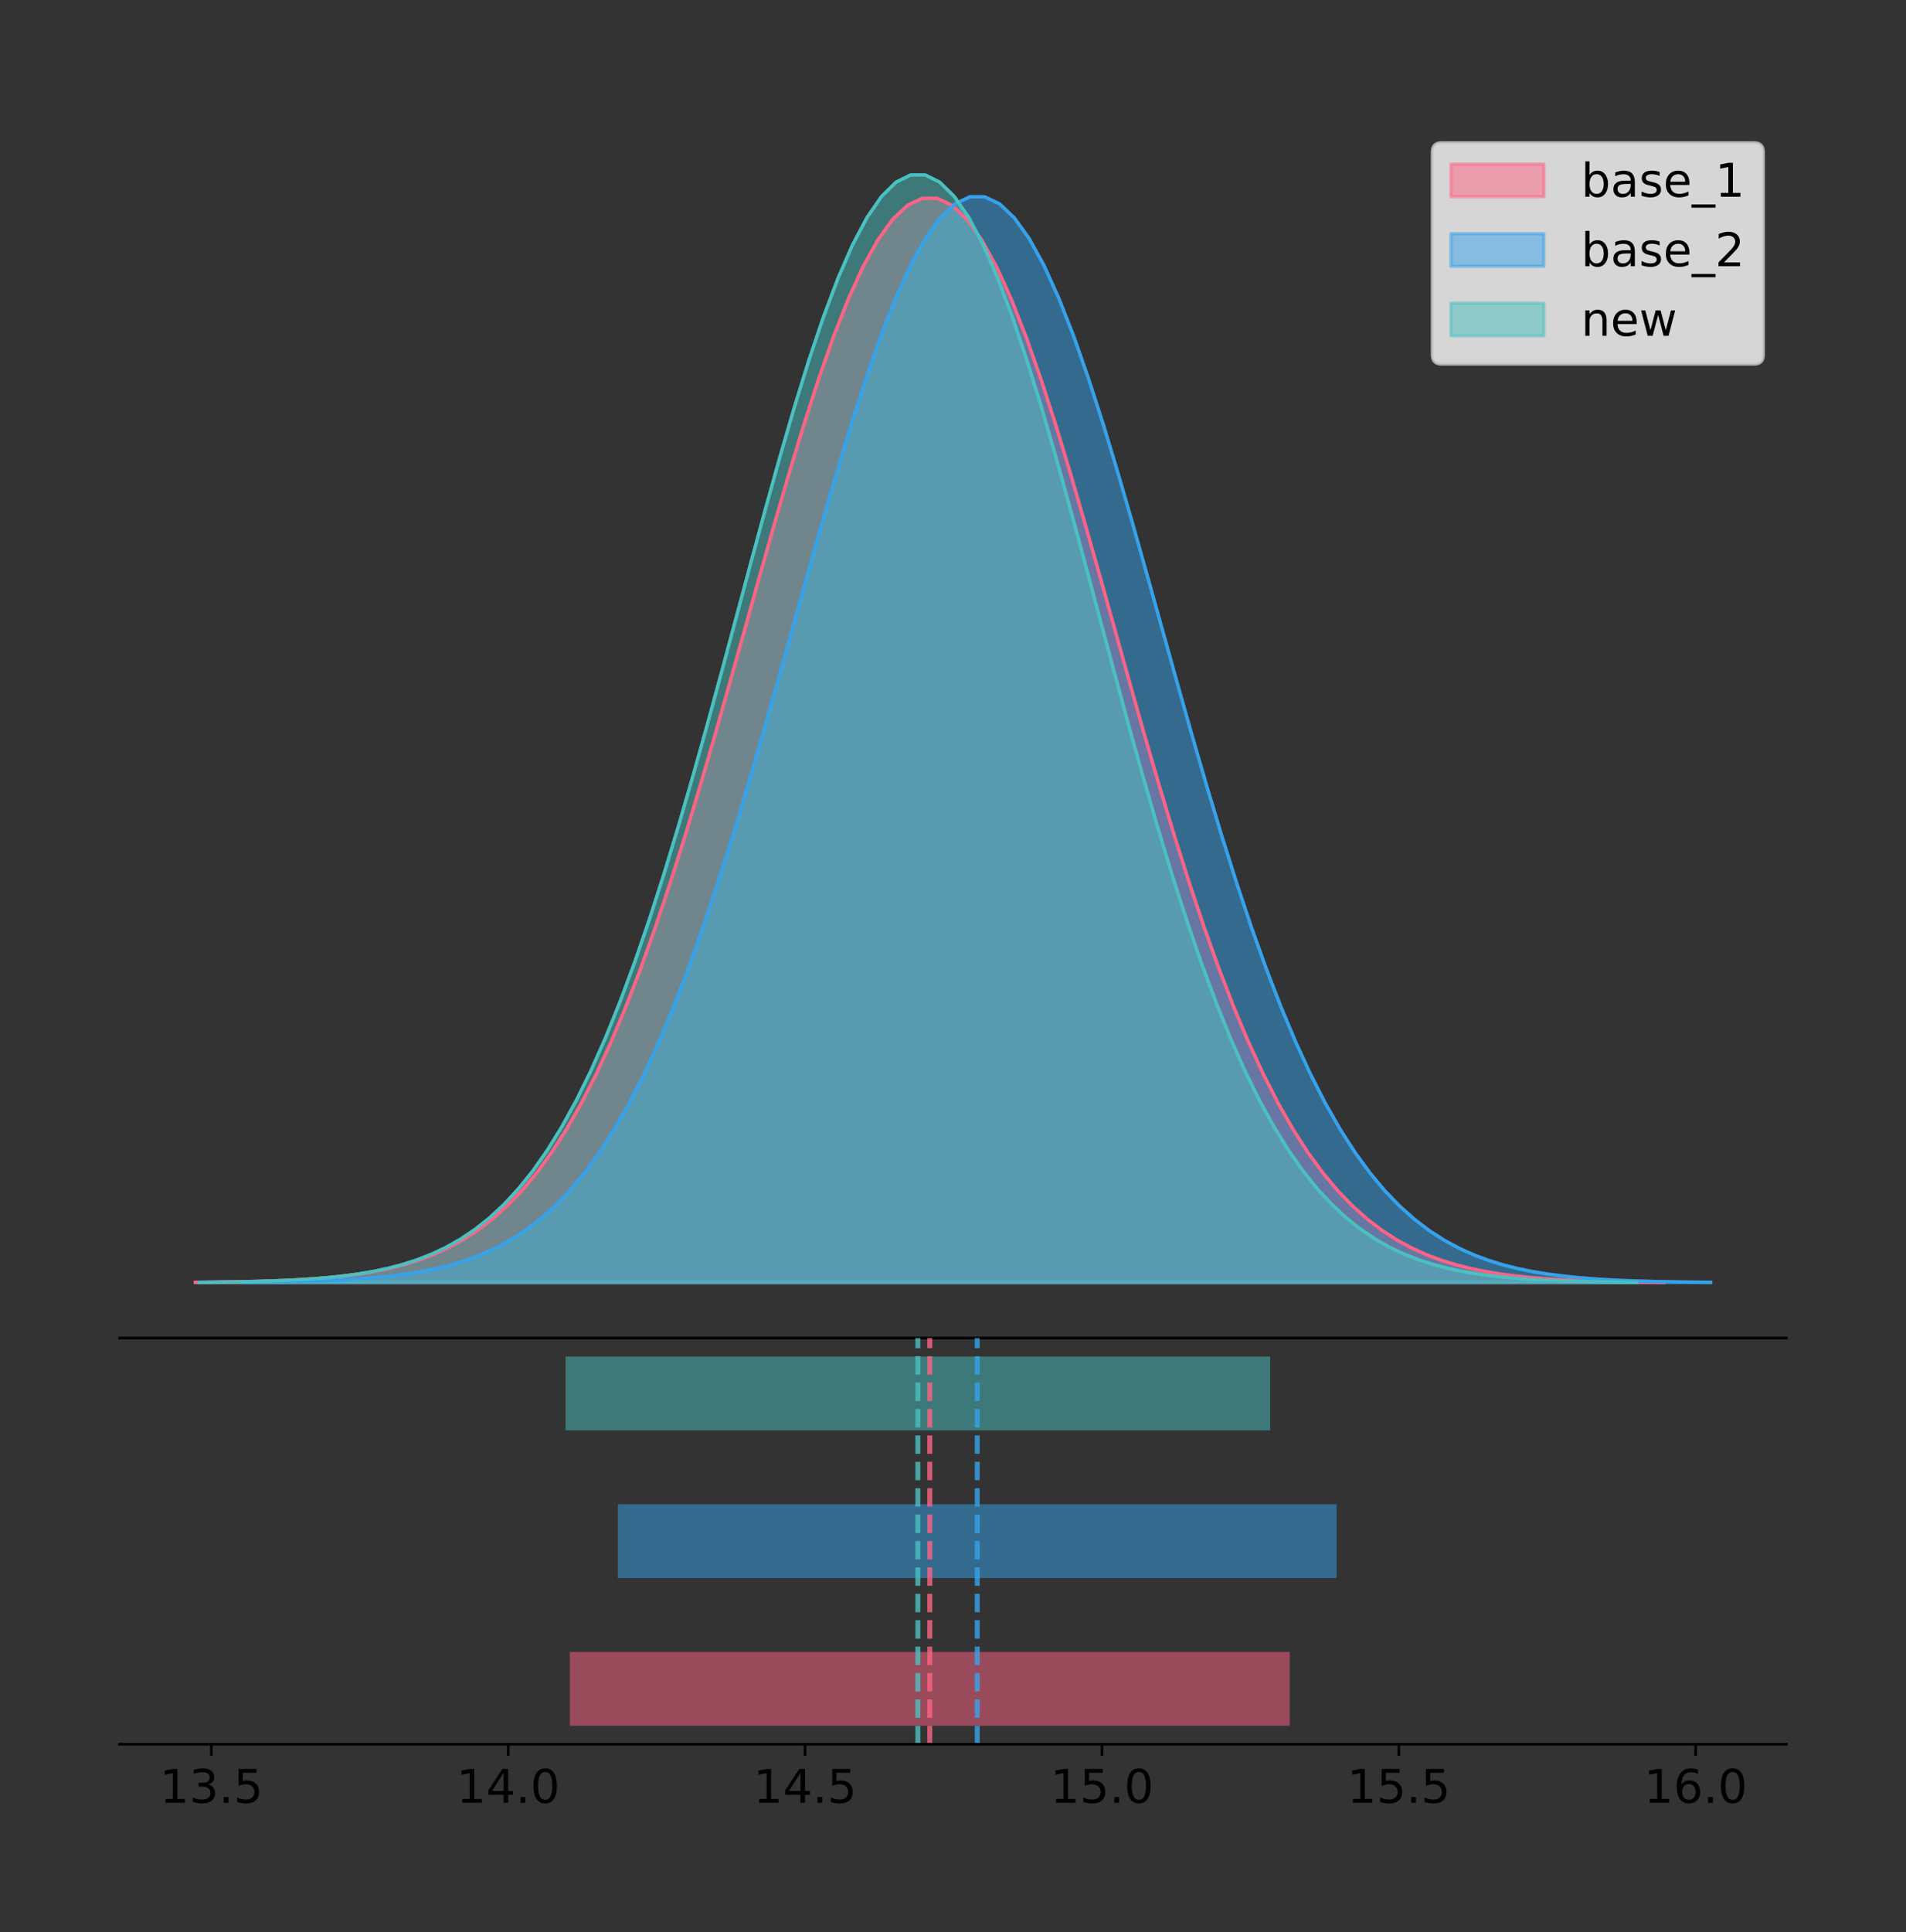 <?xml version="1.0" encoding="utf-8" standalone="no"?>
<!DOCTYPE svg PUBLIC "-//W3C//DTD SVG 1.1//EN"
  "http://www.w3.org/Graphics/SVG/1.1/DTD/svg11.dtd">
<!-- Created with matplotlib (https://matplotlib.org/) -->
<svg height="581.789pt" version="1.1" viewBox="0 0 574.2 581.789" width="574.2pt" xmlns="http://www.w3.org/2000/svg" xmlns:xlink="http://www.w3.org/1999/xlink">
 <rect x="0" y="0" width="574.2" height="581.789" fill="#333333" stroke="none"/>
 <defs>
  <style type="text/css">
*{stroke-linecap:butt;stroke-linejoin:round;}
  </style>
 </defs>
 <g id="figure_1">
  <g id="patch_1">
   <path d="M 0 581.789 
L 574.2 581.789 
L 574.2 0 
L 0 0 
z
" style="fill:none;"/>
  </g>
  <g id="axes_1">
   <g id="patch_2">
    <path d="M 36 402.93 
L 538.2 402.93 
L 538.2 36 
L 36 36 
z
" style="fill:none;"/>
   </g>
   <g id="PolyCollection_1">
    <defs>
     <path d="M 58.827 -195.538 
L 58.827 -195.648 
L 63.297 -195.689 
L 67.768 -195.745 
L 72.238 -195.819 
L 76.708 -195.917 
L 81.178 -196.047 
L 85.648 -196.216 
L 90.118 -196.436 
L 94.588 -196.719 
L 99.059 -197.081 
L 103.529 -197.542 
L 107.999 -198.123 
L 112.469 -198.851 
L 116.939 -199.757 
L 121.409 -200.875 
L 125.88 -202.246 
L 130.35 -203.913 
L 134.82 -205.927 
L 139.29 -208.341 
L 143.76 -211.214 
L 148.23 -214.606 
L 152.7 -218.582 
L 157.171 -223.205 
L 161.641 -228.539 
L 166.111 -234.645 
L 170.581 -241.58 
L 175.051 -249.392 
L 179.521 -258.119 
L 183.992 -267.788 
L 188.462 -278.407 
L 192.932 -289.968 
L 197.402 -302.441 
L 201.872 -315.775 
L 206.342 -329.891 
L 210.812 -344.688 
L 215.283 -360.036 
L 219.753 -375.783 
L 224.223 -391.753 
L 228.693 -407.746 
L 233.163 -423.55 
L 237.633 -438.936 
L 242.103 -453.669 
L 246.574 -467.512 
L 251.044 -480.232 
L 255.514 -491.608 
L 259.984 -501.434 
L 264.454 -509.529 
L 268.924 -515.741 
L 273.395 -519.95 
L 277.865 -522.075 
L 282.335 -522.075 
L 286.805 -519.95 
L 291.275 -515.741 
L 295.745 -509.529 
L 300.215 -501.434 
L 304.686 -491.608 
L 309.156 -480.232 
L 313.626 -467.512 
L 318.096 -453.669 
L 322.566 -438.936 
L 327.036 -423.55 
L 331.506 -407.746 
L 335.977 -391.753 
L 340.447 -375.783 
L 344.917 -360.036 
L 349.387 -344.688 
L 353.857 -329.891 
L 358.327 -315.775 
L 362.798 -302.441 
L 367.268 -289.968 
L 371.738 -278.407 
L 376.208 -267.788 
L 380.678 -258.119 
L 385.148 -249.392 
L 389.618 -241.58 
L 394.089 -234.645 
L 398.559 -228.539 
L 403.029 -223.205 
L 407.499 -218.582 
L 411.969 -214.606 
L 416.439 -211.214 
L 420.91 -208.341 
L 425.38 -205.927 
L 429.85 -203.913 
L 434.32 -202.246 
L 438.79 -200.875 
L 443.26 -199.757 
L 447.73 -198.851 
L 452.201 -198.123 
L 456.671 -197.542 
L 461.141 -197.081 
L 465.611 -196.719 
L 470.081 -196.436 
L 474.551 -196.216 
L 479.021 -196.047 
L 483.492 -195.917 
L 487.962 -195.819 
L 492.432 -195.745 
L 496.902 -195.689 
L 501.372 -195.648 
L 501.372 -195.538 
L 501.372 -195.538 
L 496.902 -195.538 
L 492.432 -195.538 
L 487.962 -195.538 
L 483.492 -195.538 
L 479.021 -195.538 
L 474.551 -195.538 
L 470.081 -195.538 
L 465.611 -195.538 
L 461.141 -195.538 
L 456.671 -195.538 
L 452.201 -195.538 
L 447.73 -195.538 
L 443.26 -195.538 
L 438.79 -195.538 
L 434.32 -195.538 
L 429.85 -195.538 
L 425.38 -195.538 
L 420.91 -195.538 
L 416.439 -195.538 
L 411.969 -195.538 
L 407.499 -195.538 
L 403.029 -195.538 
L 398.559 -195.538 
L 394.089 -195.538 
L 389.618 -195.538 
L 385.148 -195.538 
L 380.678 -195.538 
L 376.208 -195.538 
L 371.738 -195.538 
L 367.268 -195.538 
L 362.798 -195.538 
L 358.327 -195.538 
L 353.857 -195.538 
L 349.387 -195.538 
L 344.917 -195.538 
L 340.447 -195.538 
L 335.977 -195.538 
L 331.506 -195.538 
L 327.036 -195.538 
L 322.566 -195.538 
L 318.096 -195.538 
L 313.626 -195.538 
L 309.156 -195.538 
L 304.686 -195.538 
L 300.215 -195.538 
L 295.745 -195.538 
L 291.275 -195.538 
L 286.805 -195.538 
L 282.335 -195.538 
L 277.865 -195.538 
L 273.395 -195.538 
L 268.924 -195.538 
L 264.454 -195.538 
L 259.984 -195.538 
L 255.514 -195.538 
L 251.044 -195.538 
L 246.574 -195.538 
L 242.103 -195.538 
L 237.633 -195.538 
L 233.163 -195.538 
L 228.693 -195.538 
L 224.223 -195.538 
L 219.753 -195.538 
L 215.283 -195.538 
L 210.812 -195.538 
L 206.342 -195.538 
L 201.872 -195.538 
L 197.402 -195.538 
L 192.932 -195.538 
L 188.462 -195.538 
L 183.992 -195.538 
L 179.521 -195.538 
L 175.051 -195.538 
L 170.581 -195.538 
L 166.111 -195.538 
L 161.641 -195.538 
L 157.171 -195.538 
L 152.7 -195.538 
L 148.23 -195.538 
L 143.76 -195.538 
L 139.29 -195.538 
L 134.82 -195.538 
L 130.35 -195.538 
L 125.88 -195.538 
L 121.409 -195.538 
L 116.939 -195.538 
L 112.469 -195.538 
L 107.999 -195.538 
L 103.529 -195.538 
L 99.059 -195.538 
L 94.588 -195.538 
L 90.118 -195.538 
L 85.648 -195.538 
L 81.178 -195.538 
L 76.708 -195.538 
L 72.238 -195.538 
L 67.768 -195.538 
L 63.297 -195.538 
L 58.827 -195.538 
z
" id="m7347373a86" style="stroke:#ff6384;stroke-opacity:0.5;"/>
    </defs>
    <g clip-path="url(#p843275f12b)">
     <use style="fill:#ff6384;fill-opacity:0.5;stroke:#ff6384;stroke-opacity:0.5;" x="0" xlink:href="#m7347373a86" y="581.789"/>
    </g>
   </g>
   <g id="PolyCollection_2">
    <defs>
     <path d="M 73.445 -195.538 
L 73.445 -195.648 
L 77.909 -195.689 
L 82.373 -195.745 
L 86.837 -195.819 
L 91.301 -195.918 
L 95.765 -196.047 
L 100.229 -196.217 
L 104.693 -196.437 
L 109.157 -196.721 
L 113.62 -197.084 
L 118.084 -197.545 
L 122.548 -198.127 
L 127.012 -198.856 
L 131.476 -199.763 
L 135.94 -200.883 
L 140.404 -202.255 
L 144.868 -203.925 
L 149.332 -205.941 
L 153.796 -208.359 
L 158.26 -211.236 
L 162.724 -214.633 
L 167.187 -218.614 
L 171.651 -223.243 
L 176.115 -228.585 
L 180.579 -234.7 
L 185.043 -241.645 
L 189.507 -249.467 
L 193.971 -258.207 
L 198.435 -267.889 
L 202.899 -278.522 
L 207.363 -290.1 
L 211.827 -302.591 
L 216.291 -315.943 
L 220.754 -330.079 
L 225.218 -344.896 
L 229.682 -360.266 
L 234.146 -376.035 
L 238.61 -392.027 
L 243.074 -408.043 
L 247.538 -423.868 
L 252.002 -439.276 
L 256.466 -454.029 
L 260.93 -467.892 
L 265.394 -480.63 
L 269.857 -492.021 
L 274.321 -501.861 
L 278.785 -509.968 
L 283.249 -516.188 
L 287.713 -520.403 
L 292.177 -522.532 
L 296.641 -522.532 
L 301.105 -520.403 
L 305.569 -516.188 
L 310.033 -509.968 
L 314.497 -501.861 
L 318.961 -492.021 
L 323.424 -480.63 
L 327.888 -467.892 
L 332.352 -454.029 
L 336.816 -439.276 
L 341.28 -423.868 
L 345.744 -408.043 
L 350.208 -392.027 
L 354.672 -376.035 
L 359.136 -360.266 
L 363.6 -344.896 
L 368.064 -330.079 
L 372.527 -315.943 
L 376.991 -302.591 
L 381.455 -290.1 
L 385.919 -278.522 
L 390.383 -267.889 
L 394.847 -258.207 
L 399.311 -249.467 
L 403.775 -241.645 
L 408.239 -234.7 
L 412.703 -228.585 
L 417.167 -223.243 
L 421.631 -218.614 
L 426.094 -214.633 
L 430.558 -211.236 
L 435.022 -208.359 
L 439.486 -205.941 
L 443.95 -203.925 
L 448.414 -202.255 
L 452.878 -200.883 
L 457.342 -199.763 
L 461.806 -198.856 
L 466.27 -198.127 
L 470.734 -197.545 
L 475.198 -197.084 
L 479.661 -196.721 
L 484.125 -196.437 
L 488.589 -196.217 
L 493.053 -196.047 
L 497.517 -195.918 
L 501.981 -195.819 
L 506.445 -195.745 
L 510.909 -195.689 
L 515.373 -195.648 
L 515.373 -195.538 
L 515.373 -195.538 
L 510.909 -195.538 
L 506.445 -195.538 
L 501.981 -195.538 
L 497.517 -195.538 
L 493.053 -195.538 
L 488.589 -195.538 
L 484.125 -195.538 
L 479.661 -195.538 
L 475.198 -195.538 
L 470.734 -195.538 
L 466.27 -195.538 
L 461.806 -195.538 
L 457.342 -195.538 
L 452.878 -195.538 
L 448.414 -195.538 
L 443.95 -195.538 
L 439.486 -195.538 
L 435.022 -195.538 
L 430.558 -195.538 
L 426.094 -195.538 
L 421.631 -195.538 
L 417.167 -195.538 
L 412.703 -195.538 
L 408.239 -195.538 
L 403.775 -195.538 
L 399.311 -195.538 
L 394.847 -195.538 
L 390.383 -195.538 
L 385.919 -195.538 
L 381.455 -195.538 
L 376.991 -195.538 
L 372.527 -195.538 
L 368.064 -195.538 
L 363.6 -195.538 
L 359.136 -195.538 
L 354.672 -195.538 
L 350.208 -195.538 
L 345.744 -195.538 
L 341.28 -195.538 
L 336.816 -195.538 
L 332.352 -195.538 
L 327.888 -195.538 
L 323.424 -195.538 
L 318.961 -195.538 
L 314.497 -195.538 
L 310.033 -195.538 
L 305.569 -195.538 
L 301.105 -195.538 
L 296.641 -195.538 
L 292.177 -195.538 
L 287.713 -195.538 
L 283.249 -195.538 
L 278.785 -195.538 
L 274.321 -195.538 
L 269.857 -195.538 
L 265.394 -195.538 
L 260.93 -195.538 
L 256.466 -195.538 
L 252.002 -195.538 
L 247.538 -195.538 
L 243.074 -195.538 
L 238.61 -195.538 
L 234.146 -195.538 
L 229.682 -195.538 
L 225.218 -195.538 
L 220.754 -195.538 
L 216.291 -195.538 
L 211.827 -195.538 
L 207.363 -195.538 
L 202.899 -195.538 
L 198.435 -195.538 
L 193.971 -195.538 
L 189.507 -195.538 
L 185.043 -195.538 
L 180.579 -195.538 
L 176.115 -195.538 
L 171.651 -195.538 
L 167.187 -195.538 
L 162.724 -195.538 
L 158.26 -195.538 
L 153.796 -195.538 
L 149.332 -195.538 
L 144.868 -195.538 
L 140.404 -195.538 
L 135.94 -195.538 
L 131.476 -195.538 
L 127.012 -195.538 
L 122.548 -195.538 
L 118.084 -195.538 
L 113.62 -195.538 
L 109.157 -195.538 
L 104.693 -195.538 
L 100.229 -195.538 
L 95.765 -195.538 
L 91.301 -195.538 
L 86.837 -195.538 
L 82.373 -195.538 
L 77.909 -195.538 
L 73.445 -195.538 
z
" id="m3652b20e5d" style="stroke:#36a2eb;stroke-opacity:0.5;"/>
    </defs>
    <g clip-path="url(#p843275f12b)">
     <use style="fill:#36a2eb;fill-opacity:0.5;stroke:#36a2eb;stroke-opacity:0.5;" x="0" xlink:href="#m3652b20e5d" y="581.789"/>
    </g>
   </g>
   <g id="PolyCollection_3">
    <defs>
     <path d="M 59.917 -195.538 
L 59.917 -195.65 
L 64.293 -195.692 
L 68.669 -195.749 
L 73.044 -195.825 
L 77.42 -195.925 
L 81.796 -196.058 
L 86.172 -196.23 
L 90.548 -196.455 
L 94.924 -196.744 
L 99.3 -197.115 
L 103.676 -197.585 
L 108.051 -198.179 
L 112.427 -198.923 
L 116.803 -199.848 
L 121.179 -200.99 
L 125.555 -202.39 
L 129.931 -204.093 
L 134.307 -206.151 
L 138.683 -208.617 
L 143.058 -211.552 
L 147.434 -215.017 
L 151.81 -219.078 
L 156.186 -223.801 
L 160.562 -229.25 
L 164.938 -235.488 
L 169.314 -242.572 
L 173.689 -250.552 
L 178.065 -259.468 
L 182.441 -269.344 
L 186.817 -280.192 
L 191.193 -292.002 
L 195.569 -304.744 
L 199.945 -318.365 
L 204.321 -332.786 
L 208.696 -347.901 
L 213.072 -363.58 
L 217.448 -379.667 
L 221.824 -395.98 
L 226.2 -412.318 
L 230.576 -428.462 
L 234.952 -444.18 
L 239.328 -459.23 
L 243.703 -473.372 
L 248.079 -486.366 
L 252.455 -497.987 
L 256.831 -508.025 
L 261.207 -516.294 
L 265.583 -522.64 
L 269.959 -526.94 
L 274.335 -529.111 
L 278.71 -529.111 
L 283.086 -526.94 
L 287.462 -522.64 
L 291.838 -516.294 
L 296.214 -508.025 
L 300.59 -497.987 
L 304.966 -486.366 
L 309.341 -473.372 
L 313.717 -459.23 
L 318.093 -444.18 
L 322.469 -428.462 
L 326.845 -412.318 
L 331.221 -395.98 
L 335.597 -379.667 
L 339.973 -363.58 
L 344.348 -347.901 
L 348.724 -332.786 
L 353.1 -318.365 
L 357.476 -304.744 
L 361.852 -292.002 
L 366.228 -280.192 
L 370.604 -269.344 
L 374.98 -259.468 
L 379.355 -250.552 
L 383.731 -242.572 
L 388.107 -235.488 
L 392.483 -229.25 
L 396.859 -223.801 
L 401.235 -219.078 
L 405.611 -215.017 
L 409.986 -211.552 
L 414.362 -208.617 
L 418.738 -206.151 
L 423.114 -204.093 
L 427.49 -202.39 
L 431.866 -200.99 
L 436.242 -199.848 
L 440.618 -198.923 
L 444.993 -198.179 
L 449.369 -197.585 
L 453.745 -197.115 
L 458.121 -196.744 
L 462.497 -196.455 
L 466.873 -196.23 
L 471.249 -196.058 
L 475.625 -195.925 
L 480 -195.825 
L 484.376 -195.749 
L 488.752 -195.692 
L 493.128 -195.65 
L 493.128 -195.538 
L 493.128 -195.538 
L 488.752 -195.538 
L 484.376 -195.538 
L 480 -195.538 
L 475.625 -195.538 
L 471.249 -195.538 
L 466.873 -195.538 
L 462.497 -195.538 
L 458.121 -195.538 
L 453.745 -195.538 
L 449.369 -195.538 
L 444.993 -195.538 
L 440.618 -195.538 
L 436.242 -195.538 
L 431.866 -195.538 
L 427.49 -195.538 
L 423.114 -195.538 
L 418.738 -195.538 
L 414.362 -195.538 
L 409.986 -195.538 
L 405.611 -195.538 
L 401.235 -195.538 
L 396.859 -195.538 
L 392.483 -195.538 
L 388.107 -195.538 
L 383.731 -195.538 
L 379.355 -195.538 
L 374.98 -195.538 
L 370.604 -195.538 
L 366.228 -195.538 
L 361.852 -195.538 
L 357.476 -195.538 
L 353.1 -195.538 
L 348.724 -195.538 
L 344.348 -195.538 
L 339.973 -195.538 
L 335.597 -195.538 
L 331.221 -195.538 
L 326.845 -195.538 
L 322.469 -195.538 
L 318.093 -195.538 
L 313.717 -195.538 
L 309.341 -195.538 
L 304.966 -195.538 
L 300.59 -195.538 
L 296.214 -195.538 
L 291.838 -195.538 
L 287.462 -195.538 
L 283.086 -195.538 
L 278.71 -195.538 
L 274.335 -195.538 
L 269.959 -195.538 
L 265.583 -195.538 
L 261.207 -195.538 
L 256.831 -195.538 
L 252.455 -195.538 
L 248.079 -195.538 
L 243.703 -195.538 
L 239.328 -195.538 
L 234.952 -195.538 
L 230.576 -195.538 
L 226.2 -195.538 
L 221.824 -195.538 
L 217.448 -195.538 
L 213.072 -195.538 
L 208.696 -195.538 
L 204.321 -195.538 
L 199.945 -195.538 
L 195.569 -195.538 
L 191.193 -195.538 
L 186.817 -195.538 
L 182.441 -195.538 
L 178.065 -195.538 
L 173.689 -195.538 
L 169.314 -195.538 
L 164.938 -195.538 
L 160.562 -195.538 
L 156.186 -195.538 
L 151.81 -195.538 
L 147.434 -195.538 
L 143.058 -195.538 
L 138.683 -195.538 
L 134.307 -195.538 
L 129.931 -195.538 
L 125.555 -195.538 
L 121.179 -195.538 
L 116.803 -195.538 
L 112.427 -195.538 
L 108.051 -195.538 
L 103.676 -195.538 
L 99.3 -195.538 
L 94.924 -195.538 
L 90.548 -195.538 
L 86.172 -195.538 
L 81.796 -195.538 
L 77.42 -195.538 
L 73.044 -195.538 
L 68.669 -195.538 
L 64.293 -195.538 
L 59.917 -195.538 
z
" id="m29bc751045" style="stroke:#4bc0c0;stroke-opacity:0.5;"/>
    </defs>
    <g clip-path="url(#p843275f12b)">
     <use style="fill:#4bc0c0;fill-opacity:0.5;stroke:#4bc0c0;stroke-opacity:0.5;" x="0" xlink:href="#m29bc751045" y="581.789"/>
    </g>
   </g>
   <g id="line2d_1">
    <path clip-path="url(#p843275f12b)" d="M 58.827 386.142 
L 63.297 386.1 
L 67.768 386.045 
L 72.238 385.971 
L 76.708 385.872 
L 81.178 385.743 
L 85.648 385.573 
L 90.118 385.354 
L 94.588 385.07 
L 99.059 384.708 
L 103.529 384.247 
L 107.999 383.666 
L 112.469 382.938 
L 116.939 382.032 
L 121.409 380.914 
L 125.88 379.544 
L 130.35 377.876 
L 134.82 375.863 
L 139.29 373.448 
L 143.76 370.576 
L 148.23 367.183 
L 152.7 363.208 
L 157.171 358.585 
L 161.641 353.251 
L 166.111 347.144 
L 170.581 340.209 
L 175.051 332.397 
L 179.521 323.67 
L 183.992 314.002 
L 188.462 303.383 
L 192.932 291.822 
L 197.402 279.348 
L 201.872 266.015 
L 206.342 251.898 
L 210.812 237.102 
L 215.283 221.753 
L 219.753 206.006 
L 224.223 190.037 
L 228.693 174.043 
L 233.163 158.24 
L 237.633 142.854 
L 242.103 128.121 
L 246.574 114.278 
L 251.044 101.557 
L 255.514 90.182 
L 259.984 80.356 
L 264.454 72.26 
L 268.924 66.049 
L 273.395 61.839 
L 277.865 59.714 
L 282.335 59.714 
L 286.805 61.839 
L 291.275 66.049 
L 295.745 72.26 
L 300.215 80.356 
L 304.686 90.182 
L 309.156 101.557 
L 313.626 114.278 
L 318.096 128.121 
L 322.566 142.854 
L 327.036 158.24 
L 331.506 174.043 
L 335.977 190.037 
L 340.447 206.006 
L 344.917 221.753 
L 349.387 237.102 
L 353.857 251.898 
L 358.327 266.015 
L 362.798 279.348 
L 367.268 291.822 
L 371.738 303.383 
L 376.208 314.002 
L 380.678 323.67 
L 385.148 332.397 
L 389.618 340.209 
L 394.089 347.144 
L 398.559 353.251 
L 403.029 358.585 
L 407.499 363.208 
L 411.969 367.183 
L 416.439 370.576 
L 420.91 373.448 
L 425.38 375.863 
L 429.85 377.876 
L 434.32 379.544 
L 438.79 380.914 
L 443.26 382.032 
L 447.73 382.938 
L 452.201 383.666 
L 456.671 384.247 
L 461.141 384.708 
L 465.611 385.07 
L 470.081 385.354 
L 474.551 385.573 
L 479.021 385.743 
L 483.492 385.872 
L 487.962 385.971 
L 492.432 386.045 
L 496.902 386.1 
L 501.372 386.142 
" style="fill:none;stroke:#ff6384;stroke-linecap:square;"/>
   </g>
   <g id="line2d_2">
    <path clip-path="url(#p843275f12b)" d="M 73.445 386.142 
L 77.909 386.1 
L 82.373 386.045 
L 86.837 385.97 
L 91.301 385.872 
L 95.765 385.742 
L 100.229 385.573 
L 104.693 385.352 
L 109.157 385.069 
L 113.62 384.706 
L 118.084 384.244 
L 122.548 383.662 
L 127.012 382.933 
L 131.476 382.026 
L 135.94 380.907 
L 140.404 379.534 
L 144.868 377.865 
L 149.332 375.848 
L 153.796 373.43 
L 158.26 370.554 
L 162.724 367.157 
L 167.187 363.176 
L 171.651 358.546 
L 176.115 353.204 
L 180.579 347.089 
L 185.043 340.145 
L 189.507 332.322 
L 193.971 323.583 
L 198.435 313.901 
L 202.899 303.267 
L 207.363 291.69 
L 211.827 279.199 
L 216.291 265.847 
L 220.754 251.711 
L 225.218 236.893 
L 229.682 221.523 
L 234.146 205.754 
L 238.61 189.763 
L 243.074 173.747 
L 247.538 157.921 
L 252.002 142.514 
L 256.466 127.76 
L 260.93 113.898 
L 265.394 101.159 
L 269.857 89.768 
L 274.321 79.928 
L 278.785 71.822 
L 283.249 65.601 
L 287.713 61.386 
L 292.177 59.258 
L 296.641 59.258 
L 301.105 61.386 
L 305.569 65.601 
L 310.033 71.822 
L 314.497 79.928 
L 318.961 89.768 
L 323.424 101.159 
L 327.888 113.898 
L 332.352 127.76 
L 336.816 142.514 
L 341.28 157.921 
L 345.744 173.747 
L 350.208 189.763 
L 354.672 205.754 
L 359.136 221.523 
L 363.6 236.893 
L 368.064 251.711 
L 372.527 265.847 
L 376.991 279.199 
L 381.455 291.69 
L 385.919 303.267 
L 390.383 313.901 
L 394.847 323.583 
L 399.311 332.322 
L 403.775 340.145 
L 408.239 347.089 
L 412.703 353.204 
L 417.167 358.546 
L 421.631 363.176 
L 426.094 367.157 
L 430.558 370.554 
L 435.022 373.43 
L 439.486 375.848 
L 443.95 377.865 
L 448.414 379.534 
L 452.878 380.907 
L 457.342 382.026 
L 461.806 382.933 
L 466.27 383.662 
L 470.734 384.244 
L 475.198 384.706 
L 479.661 385.069 
L 484.125 385.352 
L 488.589 385.573 
L 493.053 385.742 
L 497.517 385.872 
L 501.981 385.97 
L 506.445 386.045 
L 510.909 386.1 
L 515.373 386.142 
" style="fill:none;stroke:#36a2eb;stroke-linecap:square;"/>
   </g>
   <g id="line2d_3">
    <path clip-path="url(#p843275f12b)" d="M 59.917 386.139 
L 64.293 386.097 
L 68.669 386.04 
L 73.044 385.965 
L 77.42 385.864 
L 81.796 385.732 
L 86.172 385.559 
L 90.548 385.334 
L 94.924 385.045 
L 99.3 384.675 
L 103.676 384.204 
L 108.051 383.61 
L 112.427 382.867 
L 116.803 381.941 
L 121.179 380.799 
L 125.555 379.399 
L 129.931 377.696 
L 134.307 375.639 
L 138.683 373.172 
L 143.058 370.238 
L 147.434 366.772 
L 151.81 362.711 
L 156.186 357.989 
L 160.562 352.539 
L 164.938 346.301 
L 169.314 339.217 
L 173.689 331.237 
L 178.065 322.322 
L 182.441 312.445 
L 186.817 301.597 
L 191.193 289.787 
L 195.569 277.045 
L 199.945 263.424 
L 204.321 249.004 
L 208.696 233.888 
L 213.072 218.209 
L 217.448 202.123 
L 221.824 185.809 
L 226.2 169.471 
L 230.576 153.327 
L 234.952 137.61 
L 239.328 122.559 
L 243.703 108.418 
L 248.079 95.423 
L 252.455 83.803 
L 256.831 73.765 
L 261.207 65.495 
L 265.583 59.15 
L 269.959 54.85 
L 274.335 52.679 
L 278.71 52.679 
L 283.086 54.85 
L 287.462 59.15 
L 291.838 65.495 
L 296.214 73.765 
L 300.59 83.803 
L 304.966 95.423 
L 309.341 108.418 
L 313.717 122.559 
L 318.093 137.61 
L 322.469 153.327 
L 326.845 169.471 
L 331.221 185.809 
L 335.597 202.123 
L 339.973 218.209 
L 344.348 233.888 
L 348.724 249.004 
L 353.1 263.424 
L 357.476 277.045 
L 361.852 289.787 
L 366.228 301.597 
L 370.604 312.445 
L 374.98 322.322 
L 379.355 331.237 
L 383.731 339.217 
L 388.107 346.301 
L 392.483 352.539 
L 396.859 357.989 
L 401.235 362.711 
L 405.611 366.772 
L 409.986 370.238 
L 414.362 373.172 
L 418.738 375.639 
L 423.114 377.696 
L 427.49 379.399 
L 431.866 380.799 
L 436.242 381.941 
L 440.618 382.867 
L 444.993 383.61 
L 449.369 384.204 
L 453.745 384.675 
L 458.121 385.045 
L 462.497 385.334 
L 466.873 385.559 
L 471.249 385.732 
L 475.625 385.864 
L 480 385.965 
L 484.376 386.04 
L 488.752 386.097 
L 493.128 386.139 
" style="fill:none;stroke:#4bc0c0;stroke-linecap:square;"/>
   </g>
   <g id="patch_3">
    <path d="M 36 402.93 
L 538.2 402.93 
" style="fill:none;stroke:#000000;stroke-linecap:square;stroke-linejoin:miter;stroke-width:0.8;"/>
   </g>
   <g id="legend_1">
    <g id="patch_4">
     <path d="M 434.318 109.627 
L 528.4 109.627 
Q 531.2 109.627 531.2 106.827 
L 531.2 45.8 
Q 531.2 43 528.4 43 
L 434.318 43 
Q 431.518 43 431.518 45.8 
L 431.518 106.827 
Q 431.518 109.627 434.318 109.627 
z
" style="fill:#ffffff;opacity:0.8;stroke:#cccccc;stroke-linejoin:miter;"/>
    </g>
    <g id="patch_5">
     <path d="M 437.118 59.238 
L 465.118 59.238 
L 465.118 49.438 
L 437.118 49.438 
z
" style="fill:#ff6384;opacity:0.5;stroke:#ff6384;stroke-linejoin:miter;"/>
    </g>
    <g id="text_1">
     <!-- base_1 -->
     <defs>
      <path d="M 48.688 27.297 
Q 48.688 37.203 44.609 42.844 
Q 40.531 48.484 33.406 48.484 
Q 26.266 48.484 22.188 42.844 
Q 18.109 37.203 18.109 27.297 
Q 18.109 17.391 22.188 11.75 
Q 26.266 6.109 33.406 6.109 
Q 40.531 6.109 44.609 11.75 
Q 48.688 17.391 48.688 27.297 
z
M 18.109 46.391 
Q 20.953 51.266 25.266 53.625 
Q 29.594 56 35.594 56 
Q 45.562 56 51.781 48.094 
Q 58.016 40.188 58.016 27.297 
Q 58.016 14.406 51.781 6.484 
Q 45.562 -1.422 35.594 -1.422 
Q 29.594 -1.422 25.266 0.953 
Q 20.953 3.328 18.109 8.203 
L 18.109 0 
L 9.078 0 
L 9.078 75.984 
L 18.109 75.984 
z
" id="DejaVuSans-98"/>
      <path d="M 34.281 27.484 
Q 23.391 27.484 19.188 25 
Q 14.984 22.516 14.984 16.5 
Q 14.984 11.719 18.141 8.906 
Q 21.297 6.109 26.703 6.109 
Q 34.188 6.109 38.703 11.406 
Q 43.219 16.703 43.219 25.484 
L 43.219 27.484 
z
M 52.203 31.203 
L 52.203 0 
L 43.219 0 
L 43.219 8.297 
Q 40.141 3.328 35.547 0.953 
Q 30.953 -1.422 24.312 -1.422 
Q 15.922 -1.422 10.953 3.297 
Q 6 8.016 6 15.922 
Q 6 25.141 12.172 29.828 
Q 18.359 34.516 30.609 34.516 
L 43.219 34.516 
L 43.219 35.406 
Q 43.219 41.609 39.141 45 
Q 35.062 48.391 27.688 48.391 
Q 23 48.391 18.547 47.266 
Q 14.109 46.141 10.016 43.891 
L 10.016 52.203 
Q 14.938 54.109 19.578 55.047 
Q 24.219 56 28.609 56 
Q 40.484 56 46.344 49.844 
Q 52.203 43.703 52.203 31.203 
z
" id="DejaVuSans-97"/>
      <path d="M 44.281 53.078 
L 44.281 44.578 
Q 40.484 46.531 36.375 47.5 
Q 32.281 48.484 27.875 48.484 
Q 21.188 48.484 17.844 46.438 
Q 14.5 44.391 14.5 40.281 
Q 14.5 37.156 16.891 35.375 
Q 19.281 33.594 26.516 31.984 
L 29.594 31.297 
Q 39.156 29.25 43.188 25.516 
Q 47.219 21.781 47.219 15.094 
Q 47.219 7.469 41.188 3.016 
Q 35.156 -1.422 24.609 -1.422 
Q 20.219 -1.422 15.453 -0.562 
Q 10.688 0.297 5.422 2 
L 5.422 11.281 
Q 10.406 8.688 15.234 7.391 
Q 20.062 6.109 24.812 6.109 
Q 31.156 6.109 34.562 8.281 
Q 37.984 10.453 37.984 14.406 
Q 37.984 18.062 35.516 20.016 
Q 33.062 21.969 24.703 23.781 
L 21.578 24.516 
Q 13.234 26.266 9.516 29.906 
Q 5.812 33.547 5.812 39.891 
Q 5.812 47.609 11.281 51.797 
Q 16.75 56 26.812 56 
Q 31.781 56 36.172 55.266 
Q 40.578 54.547 44.281 53.078 
z
" id="DejaVuSans-115"/>
      <path d="M 56.203 29.594 
L 56.203 25.203 
L 14.891 25.203 
Q 15.484 15.922 20.484 11.062 
Q 25.484 6.203 34.422 6.203 
Q 39.594 6.203 44.453 7.469 
Q 49.312 8.734 54.109 11.281 
L 54.109 2.781 
Q 49.266 0.734 44.188 -0.344 
Q 39.109 -1.422 33.891 -1.422 
Q 20.797 -1.422 13.156 6.188 
Q 5.516 13.812 5.516 26.812 
Q 5.516 40.234 12.766 48.109 
Q 20.016 56 32.328 56 
Q 43.359 56 49.781 48.891 
Q 56.203 41.797 56.203 29.594 
z
M 47.219 32.234 
Q 47.125 39.594 43.094 43.984 
Q 39.062 48.391 32.422 48.391 
Q 24.906 48.391 20.391 44.141 
Q 15.875 39.891 15.188 32.172 
z
" id="DejaVuSans-101"/>
      <path d="M 50.984 -16.609 
L 50.984 -23.578 
L -0.984 -23.578 
L -0.984 -16.609 
z
" id="DejaVuSans-95"/>
      <path d="M 12.406 8.297 
L 28.516 8.297 
L 28.516 63.922 
L 10.984 60.406 
L 10.984 69.391 
L 28.422 72.906 
L 38.281 72.906 
L 38.281 8.297 
L 54.391 8.297 
L 54.391 0 
L 12.406 0 
z
" id="DejaVuSans-49"/>
     </defs>
     <g transform="translate(476.318 59.238)scale(0.14 -0.14)">
      <use xlink:href="#DejaVuSans-98"/>
      <use x="63.477" xlink:href="#DejaVuSans-97"/>
      <use x="124.756" xlink:href="#DejaVuSans-115"/>
      <use x="176.855" xlink:href="#DejaVuSans-101"/>
      <use x="238.379" xlink:href="#DejaVuSans-95"/>
      <use x="288.379" xlink:href="#DejaVuSans-49"/>
     </g>
    </g>
    <g id="patch_6">
     <path d="M 437.118 80.177 
L 465.118 80.177 
L 465.118 70.377 
L 437.118 70.377 
z
" style="fill:#36a2eb;opacity:0.5;stroke:#36a2eb;stroke-linejoin:miter;"/>
    </g>
    <g id="text_2">
     <!-- base_2 -->
     <defs>
      <path d="M 19.188 8.297 
L 53.609 8.297 
L 53.609 0 
L 7.328 0 
L 7.328 8.297 
Q 12.938 14.109 22.625 23.891 
Q 32.328 33.688 34.812 36.531 
Q 39.547 41.844 41.422 45.531 
Q 43.312 49.219 43.312 52.781 
Q 43.312 58.594 39.234 62.25 
Q 35.156 65.922 28.609 65.922 
Q 23.969 65.922 18.812 64.312 
Q 13.672 62.703 7.812 59.422 
L 7.812 69.391 
Q 13.766 71.781 18.938 73 
Q 24.125 74.219 28.422 74.219 
Q 39.75 74.219 46.484 68.547 
Q 53.219 62.891 53.219 53.422 
Q 53.219 48.922 51.531 44.891 
Q 49.859 40.875 45.406 35.406 
Q 44.188 33.984 37.641 27.219 
Q 31.109 20.453 19.188 8.297 
z
" id="DejaVuSans-50"/>
     </defs>
     <g transform="translate(476.318 80.177)scale(0.14 -0.14)">
      <use xlink:href="#DejaVuSans-98"/>
      <use x="63.477" xlink:href="#DejaVuSans-97"/>
      <use x="124.756" xlink:href="#DejaVuSans-115"/>
      <use x="176.855" xlink:href="#DejaVuSans-101"/>
      <use x="238.379" xlink:href="#DejaVuSans-95"/>
      <use x="288.379" xlink:href="#DejaVuSans-50"/>
     </g>
    </g>
    <g id="patch_7">
     <path d="M 437.118 101.115 
L 465.118 101.115 
L 465.118 91.315 
L 437.118 91.315 
z
" style="fill:#4bc0c0;opacity:0.5;stroke:#4bc0c0;stroke-linejoin:miter;"/>
    </g>
    <g id="text_3">
     <!-- new -->
     <defs>
      <path d="M 54.891 33.016 
L 54.891 0 
L 45.906 0 
L 45.906 32.719 
Q 45.906 40.484 42.875 44.328 
Q 39.844 48.188 33.797 48.188 
Q 26.516 48.188 22.312 43.547 
Q 18.109 38.922 18.109 30.906 
L 18.109 0 
L 9.078 0 
L 9.078 54.688 
L 18.109 54.688 
L 18.109 46.188 
Q 21.344 51.125 25.703 53.562 
Q 30.078 56 35.797 56 
Q 45.219 56 50.047 50.172 
Q 54.891 44.344 54.891 33.016 
z
" id="DejaVuSans-110"/>
      <path d="M 4.203 54.688 
L 13.188 54.688 
L 24.422 12.016 
L 35.594 54.688 
L 46.188 54.688 
L 57.422 12.016 
L 68.609 54.688 
L 77.594 54.688 
L 63.281 0 
L 52.688 0 
L 40.922 44.828 
L 29.109 0 
L 18.5 0 
z
" id="DejaVuSans-119"/>
     </defs>
     <g transform="translate(476.318 101.115)scale(0.14 -0.14)">
      <use xlink:href="#DejaVuSans-110"/>
      <use x="63.379" xlink:href="#DejaVuSans-101"/>
      <use x="124.902" xlink:href="#DejaVuSans-119"/>
     </g>
    </g>
   </g>
  </g>
  <g id="axes_2">
   <g id="patch_8">
    <path d="M 36 525.24 
L 538.2 525.24 
L 538.2 402.93 
L 36 402.93 
z
" style="fill:none;"/>
   </g>
   <g id="patch_9">
    <path clip-path="url(#pbfaa5e2473)" d="M 171.676 519.68 
L 388.523 519.68 
L 388.523 497.442 
L 171.676 497.442 
z
" style="fill:#ff6384;opacity:0.5;"/>
   </g>
   <g id="patch_10">
    <path clip-path="url(#pbfaa5e2473)" d="M 186.137 475.204 
L 402.681 475.204 
L 402.681 452.966 
L 186.137 452.966 
z
" style="fill:#36a2eb;opacity:0.5;"/>
   </g>
   <g id="patch_11">
    <path clip-path="url(#pbfaa5e2473)" d="M 170.386 430.728 
L 382.659 430.728 
L 382.659 408.49 
L 170.386 408.49 
z
" style="fill:#4bc0c0;opacity:0.5;"/>
   </g>
   <g id="matplotlib.axis_1">
    <g id="xtick_1">
     <g id="line2d_4">
      <defs>
       <path d="M 0 0 
L 0 3.5 
" id="md0ea4fdb67" style="stroke:#000000;stroke-width:0.8;"/>
      </defs>
      <g>
       <use style="stroke:#000000;stroke-width:0.8;" x="63.672" xlink:href="#md0ea4fdb67" y="525.24"/>
      </g>
     </g>
     <g id="text_4">
      <!-- 13.5 -->
      <defs>
       <path d="M 40.578 39.312 
Q 47.656 37.797 51.625 33 
Q 55.609 28.219 55.609 21.188 
Q 55.609 10.406 48.188 4.484 
Q 40.766 -1.422 27.094 -1.422 
Q 22.516 -1.422 17.656 -0.516 
Q 12.797 0.391 7.625 2.203 
L 7.625 11.719 
Q 11.719 9.328 16.594 8.109 
Q 21.484 6.891 26.812 6.891 
Q 36.078 6.891 40.938 10.547 
Q 45.797 14.203 45.797 21.188 
Q 45.797 27.641 41.281 31.266 
Q 36.766 34.906 28.719 34.906 
L 20.219 34.906 
L 20.219 43.016 
L 29.109 43.016 
Q 36.375 43.016 40.234 45.922 
Q 44.094 48.828 44.094 54.297 
Q 44.094 59.906 40.109 62.906 
Q 36.141 65.922 28.719 65.922 
Q 24.656 65.922 20.016 65.031 
Q 15.375 64.156 9.812 62.312 
L 9.812 71.094 
Q 15.438 72.656 20.344 73.438 
Q 25.25 74.219 29.594 74.219 
Q 40.828 74.219 47.359 69.109 
Q 53.906 64.016 53.906 55.328 
Q 53.906 49.266 50.438 45.094 
Q 46.969 40.922 40.578 39.312 
z
" id="DejaVuSans-51"/>
       <path d="M 10.688 12.406 
L 21 12.406 
L 21 0 
L 10.688 0 
z
" id="DejaVuSans-46"/>
       <path d="M 10.797 72.906 
L 49.516 72.906 
L 49.516 64.594 
L 19.828 64.594 
L 19.828 46.734 
Q 21.969 47.469 24.109 47.828 
Q 26.266 48.188 28.422 48.188 
Q 40.625 48.188 47.75 41.5 
Q 54.891 34.812 54.891 23.391 
Q 54.891 11.625 47.562 5.094 
Q 40.234 -1.422 26.906 -1.422 
Q 22.312 -1.422 17.547 -0.641 
Q 12.797 0.141 7.719 1.703 
L 7.719 11.625 
Q 12.109 9.234 16.797 8.062 
Q 21.484 6.891 26.703 6.891 
Q 35.156 6.891 40.078 11.328 
Q 45.016 15.766 45.016 23.391 
Q 45.016 31 40.078 35.438 
Q 35.156 39.891 26.703 39.891 
Q 22.75 39.891 18.812 39.016 
Q 14.891 38.141 10.797 36.281 
z
" id="DejaVuSans-53"/>
      </defs>
      <g transform="translate(48.086 542.878)scale(0.14 -0.14)">
       <use xlink:href="#DejaVuSans-49"/>
       <use x="63.623" xlink:href="#DejaVuSans-51"/>
       <use x="127.246" xlink:href="#DejaVuSans-46"/>
       <use x="159.033" xlink:href="#DejaVuSans-53"/>
      </g>
     </g>
    </g>
    <g id="xtick_2">
     <g id="line2d_5">
      <g>
       <use style="stroke:#000000;stroke-width:0.8;" x="153.105" xlink:href="#md0ea4fdb67" y="525.24"/>
      </g>
     </g>
     <g id="text_5">
      <!-- 14.0 -->
      <defs>
       <path d="M 37.797 64.312 
L 12.891 25.391 
L 37.797 25.391 
z
M 35.203 72.906 
L 47.609 72.906 
L 47.609 25.391 
L 58.016 25.391 
L 58.016 17.188 
L 47.609 17.188 
L 47.609 0 
L 37.797 0 
L 37.797 17.188 
L 4.891 17.188 
L 4.891 26.703 
z
" id="DejaVuSans-52"/>
       <path d="M 31.781 66.406 
Q 24.172 66.406 20.328 58.906 
Q 16.5 51.422 16.5 36.375 
Q 16.5 21.391 20.328 13.891 
Q 24.172 6.391 31.781 6.391 
Q 39.453 6.391 43.281 13.891 
Q 47.125 21.391 47.125 36.375 
Q 47.125 51.422 43.281 58.906 
Q 39.453 66.406 31.781 66.406 
z
M 31.781 74.219 
Q 44.047 74.219 50.516 64.516 
Q 56.984 54.828 56.984 36.375 
Q 56.984 17.969 50.516 8.266 
Q 44.047 -1.422 31.781 -1.422 
Q 19.531 -1.422 13.062 8.266 
Q 6.594 17.969 6.594 36.375 
Q 6.594 54.828 13.062 64.516 
Q 19.531 74.219 31.781 74.219 
z
" id="DejaVuSans-48"/>
      </defs>
      <g transform="translate(137.519 542.878)scale(0.14 -0.14)">
       <use xlink:href="#DejaVuSans-49"/>
       <use x="63.623" xlink:href="#DejaVuSans-52"/>
       <use x="127.246" xlink:href="#DejaVuSans-46"/>
       <use x="159.033" xlink:href="#DejaVuSans-48"/>
      </g>
     </g>
    </g>
    <g id="xtick_3">
     <g id="line2d_6">
      <g>
       <use style="stroke:#000000;stroke-width:0.8;" x="242.538" xlink:href="#md0ea4fdb67" y="525.24"/>
      </g>
     </g>
     <g id="text_6">
      <!-- 14.5 -->
      <g transform="translate(226.952 542.878)scale(0.14 -0.14)">
       <use xlink:href="#DejaVuSans-49"/>
       <use x="63.623" xlink:href="#DejaVuSans-52"/>
       <use x="127.246" xlink:href="#DejaVuSans-46"/>
       <use x="159.033" xlink:href="#DejaVuSans-53"/>
      </g>
     </g>
    </g>
    <g id="xtick_4">
     <g id="line2d_7">
      <g>
       <use style="stroke:#000000;stroke-width:0.8;" x="331.971" xlink:href="#md0ea4fdb67" y="525.24"/>
      </g>
     </g>
     <g id="text_7">
      <!-- 15.0 -->
      <g transform="translate(316.385 542.878)scale(0.14 -0.14)">
       <use xlink:href="#DejaVuSans-49"/>
       <use x="63.623" xlink:href="#DejaVuSans-53"/>
       <use x="127.246" xlink:href="#DejaVuSans-46"/>
       <use x="159.033" xlink:href="#DejaVuSans-48"/>
      </g>
     </g>
    </g>
    <g id="xtick_5">
     <g id="line2d_8">
      <g>
       <use style="stroke:#000000;stroke-width:0.8;" x="421.404" xlink:href="#md0ea4fdb67" y="525.24"/>
      </g>
     </g>
     <g id="text_8">
      <!-- 15.5 -->
      <g transform="translate(405.818 542.878)scale(0.14 -0.14)">
       <use xlink:href="#DejaVuSans-49"/>
       <use x="63.623" xlink:href="#DejaVuSans-53"/>
       <use x="127.246" xlink:href="#DejaVuSans-46"/>
       <use x="159.033" xlink:href="#DejaVuSans-53"/>
      </g>
     </g>
    </g>
    <g id="xtick_6">
     <g id="line2d_9">
      <g>
       <use style="stroke:#000000;stroke-width:0.8;" x="510.836" xlink:href="#md0ea4fdb67" y="525.24"/>
      </g>
     </g>
     <g id="text_9">
      <!-- 16.0 -->
      <defs>
       <path d="M 33.016 40.375 
Q 26.375 40.375 22.484 35.828 
Q 18.609 31.297 18.609 23.391 
Q 18.609 15.531 22.484 10.953 
Q 26.375 6.391 33.016 6.391 
Q 39.656 6.391 43.531 10.953 
Q 47.406 15.531 47.406 23.391 
Q 47.406 31.297 43.531 35.828 
Q 39.656 40.375 33.016 40.375 
z
M 52.594 71.297 
L 52.594 62.312 
Q 48.875 64.062 45.094 64.984 
Q 41.312 65.922 37.594 65.922 
Q 27.828 65.922 22.672 59.328 
Q 17.531 52.734 16.797 39.406 
Q 19.672 43.656 24.016 45.922 
Q 28.375 48.188 33.594 48.188 
Q 44.578 48.188 50.953 41.516 
Q 57.328 34.859 57.328 23.391 
Q 57.328 12.156 50.688 5.359 
Q 44.047 -1.422 33.016 -1.422 
Q 20.359 -1.422 13.672 8.266 
Q 6.984 17.969 6.984 36.375 
Q 6.984 53.656 15.188 63.938 
Q 23.391 74.219 37.203 74.219 
Q 40.922 74.219 44.703 73.484 
Q 48.484 72.75 52.594 71.297 
z
" id="DejaVuSans-54"/>
      </defs>
      <g transform="translate(495.25 542.878)scale(0.14 -0.14)">
       <use xlink:href="#DejaVuSans-49"/>
       <use x="63.623" xlink:href="#DejaVuSans-54"/>
       <use x="127.246" xlink:href="#DejaVuSans-46"/>
       <use x="159.033" xlink:href="#DejaVuSans-48"/>
      </g>
     </g>
    </g>
   </g>
   <g id="line2d_10">
    <path clip-path="url(#pbfaa5e2473)" d="M 280.1 525.24 
L 280.1 402.93 
" style="fill:none;stroke:#ff6384;stroke-dasharray:5.55,2.4;stroke-dashoffset:0;stroke-opacity:0.8;stroke-width:1.5;"/>
   </g>
   <g id="line2d_11">
    <path clip-path="url(#pbfaa5e2473)" d="M 294.409 525.24 
L 294.409 402.93 
" style="fill:none;stroke:#36a2eb;stroke-dasharray:5.55,2.4;stroke-dashoffset:0;stroke-opacity:0.8;stroke-width:1.5;"/>
   </g>
   <g id="line2d_12">
    <path clip-path="url(#pbfaa5e2473)" d="M 276.522 525.24 
L 276.522 402.93 
" style="fill:none;stroke:#4bc0c0;stroke-dasharray:5.55,2.4;stroke-dashoffset:0;stroke-opacity:0.8;stroke-width:1.5;"/>
   </g>
   <g id="patch_12">
    <path d="M 36 525.24 
L 538.2 525.24 
" style="fill:none;stroke:#000000;stroke-linecap:square;stroke-linejoin:miter;stroke-width:0.8;"/>
   </g>
  </g>
 </g>
 <defs>
  <clipPath id="p843275f12b">
   <rect height="366.93" width="502.2" x="36" y="36"/>
  </clipPath>
  <clipPath id="pbfaa5e2473">
   <rect height="122.31" width="502.2" x="36" y="402.93"/>
  </clipPath>
 </defs>
</svg>
